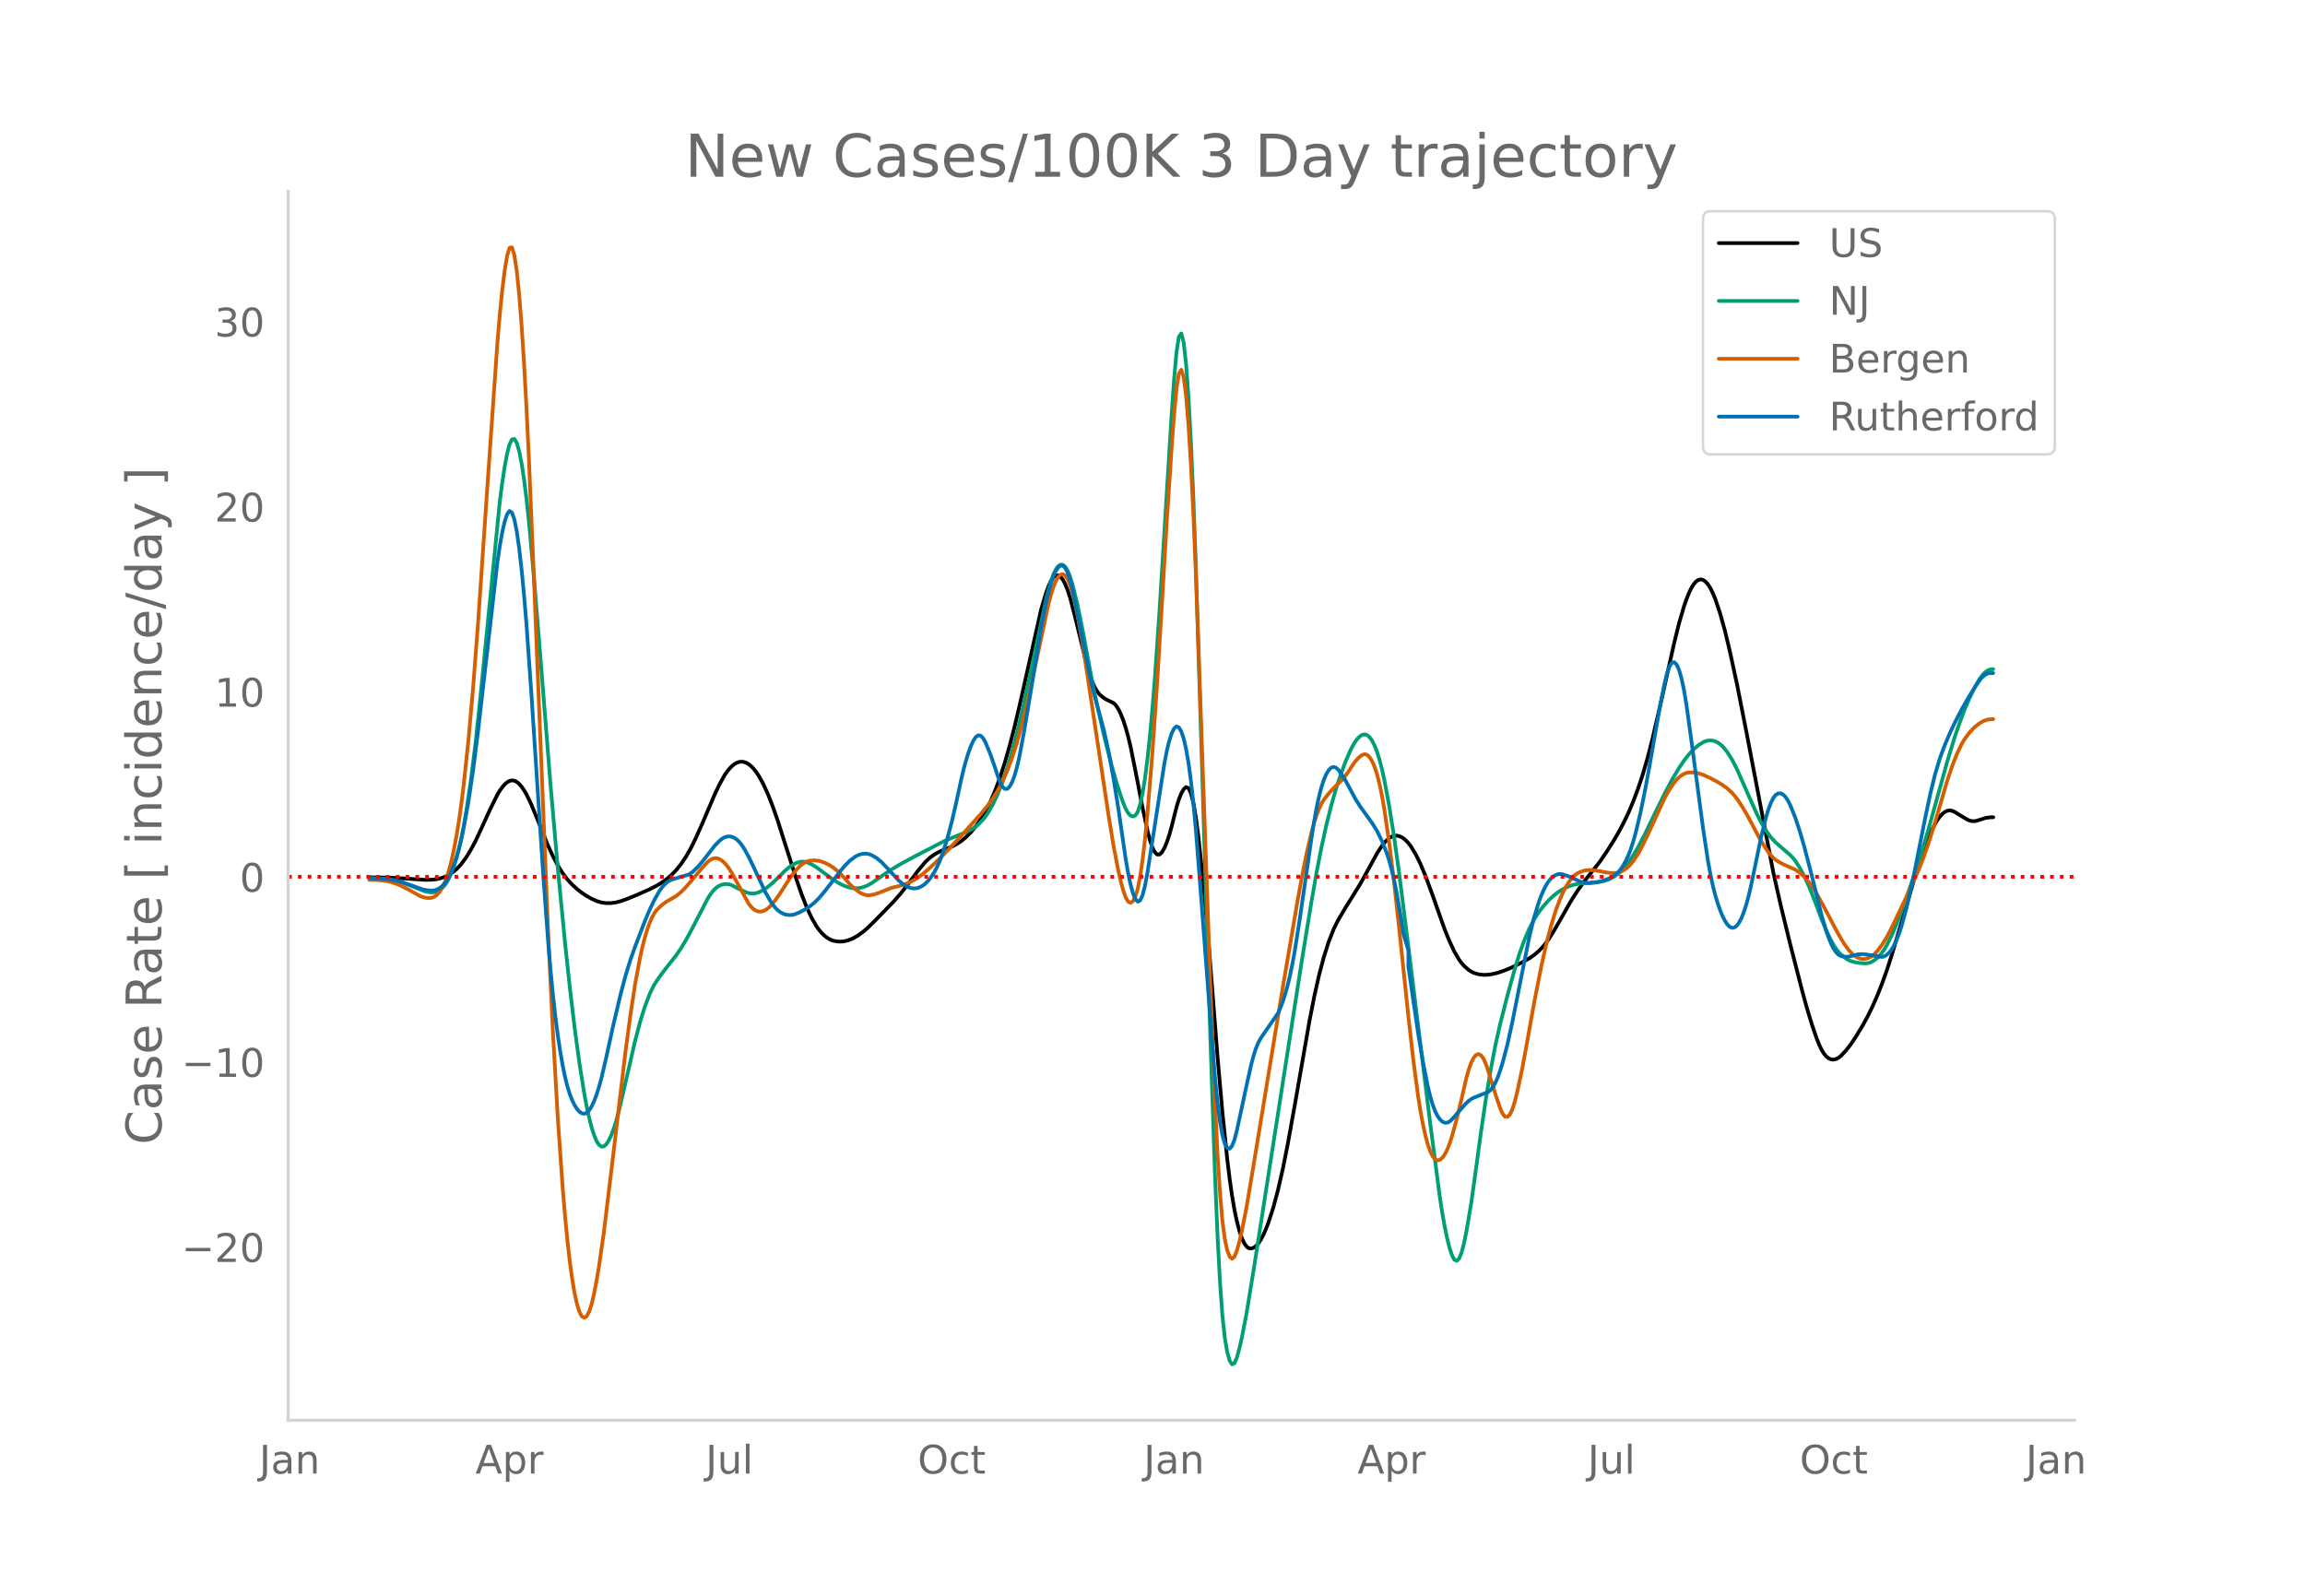 <svg height="864" viewBox="0 0 936 648" width="1248" xmlns="http://www.w3.org/2000/svg" xmlns:xlink="http://www.w3.org/1999/xlink"><defs><style>*{stroke-linecap:butt;stroke-linejoin:round}</style></defs><g id="figure_1"><path d="M0 648h936V0H0z" style="fill:#fff" id="patch_1"/><g id="axes_1"><path d="M117 576.72h725.4V77.76H117z" style="fill:none" id="patch_2"/><path clip-path="url(#p5c2a81da9c)" d="m149.973 356.249 7.85.107 5.888.326 8.832.602 2.944-.067 1.963-.235 1.963-.478 1.962-.755 1.963-1.153 1.963-1.585 1.962-2.082 1.963-2.644 1.963-3.195 1.962-3.703 1.963-4.186 3.925-8.592 2.944-5.933.982-1.63.98-1.378.982-1.126.982-.867.98-.565.982-.223.982.129.98.48.982.823.982 1.13.98 1.4.982 1.662 1.963 4.091 2.944 7.134 3.925 9.76 1.963 4.242 1.963 3.685 1.962 3.137 1.963 2.6 1.963 2.107 1.962 1.792 1.963 1.522 1.963 1.292 1.962 1.1 1.963.89 1.963.591 1.962.273 1.963-.012 1.963-.262 1.962-.508 2.944-1.04 3.925-1.627 4.907-2.193 2.944-1.497 1.963-1.177 1.962-1.418 1.963-1.667 1.963-2.014 1.962-2.46 1.963-2.922 1.963-3.438 1.962-3.959 2.944-6.601 4.907-11.507 1.963-4.11 1.962-3.51.982-1.44.981-1.226.981-1.012.982-.797.981-.575.981-.345.982-.115.981.116.981.346.982.57.981.79.981 1.01.982 1.227.981 1.444 1.963 3.506 1.962 4.3 1.963 5.044 1.963 5.601 2.944 9.252 4.906 15.344 1.963 5.627 1.963 4.95 1.962 4.235 1.963 3.413.981 1.387.982 1.18.981.993.981.83.982.67.981.51.981.357 1.963.351 1.963-.048 1.962-.432 1.963-.767 1.963-1.09 1.962-1.397 1.963-1.642 2.944-2.855 7.85-8.065 2.945-3.368 2.944-3.77 3.925-5.276 2.944-3.532 1.963-1.865 1.962-1.384 1.963-1.049 1.963-.856 2.944-1.164 1.962-1.021 1.963-1.278 1.963-1.625 1.962-1.995 1.963-2.38 1.963-2.82 1.962-3.279 1.963-3.863 1.962-4.571 1.963-5.3 1.963-6.077 1.962-6.867 1.963-7.609 1.963-8.304 8.832-39.325 1.962-6.609.982-2.702.981-2.163.981-1.496.982-.8.981-.107.981.58.982 1.231.981 1.846.981 2.455.982 3.061 1.962 7.561 4.907 19.991.981 3.328.982 2.805.981 2.282.981 1.758.982 1.266.981.933.981.758.982.616 2.944 1.421.981 1.01.981 1.51.982 2.01.981 2.513.981 3.027.982 3.554.981 4.083 1.963 9.693 2.944 15.246 1.962 9.129.982 3.842.981 2.932.981 1.958.982.982.981.008.981-.934.982-1.712.981-2.327.981-2.909.982-3.49 1.962-7.83.982-3.215.981-2.451.981-1.685.982-.836.981.435.981 2.129.982 3.906.981 5.684.981 7.382 1.963 18.296 1.963 21.725 1.962 24.943 1.963 25.14 1.963 22.317 1.962 19.105.982 8 .981 6.877.981 5.757.982 4.666.98 3.725.982 2.932.982 2.17.98 1.408.982.676.982.095.98-.336.982-.735.982-1.136.98-1.529.982-1.888.982-2.215.98-2.534 1.964-6.027 1.962-7.305 1.963-8.577 1.963-9.835 2.944-16.302 5.888-33.765 1.962-10.043 1.963-8.776 1.963-7.392 1.962-6.146 1.963-5.038 1.963-3.954 2.944-4.92 5.888-9.494 3.925-7.101 2.944-5.415 1.962-3.007.982-1.238.981-1.054.981-.841.982-.599.981-.35.981-.103.982.146.981.392.981.626.982.85.981 1.07.981 1.29 1.963 3.219 1.963 3.979 1.962 4.706 2.944 7.975 4.907 13.893 1.963 4.786 1.962 4.18 1.963 3.341.981 1.334.982 1.116 1.962 1.71.982.635.981.49 1.963.588 1.962.235 1.963-.071 1.963-.311 1.962-.486 2.944-1.01 2.944-1.244 3.926-1.946 2.944-1.638 1.962-1.375 1.963-1.679 1.963-2.093 1.962-2.618 1.963-3.094 2.944-5.093 3.925-6.959 2.944-4.615 2.944-4.057 5.888-7.408 2.944-4.284 2.944-4.648 1.963-3.378 1.963-3.695 1.962-4.066 1.963-4.626 1.963-5.236 1.962-5.898 1.963-6.77 1.963-7.685 2.944-12.667 5.888-26.332 1.962-7.918 1.963-6.699.981-2.832.982-2.477.98-2.07.982-1.61.982-1.141.98-.672.982-.203.982.263.98.71.982 1.14.982 1.567.98 1.992.982 2.408 1.963 5.857 1.963 7.08 1.962 8.192 2.944 13.617 3.925 19.913 10.795 56.378 2.944 13.053 3.925 16.095 4.907 19.09 1.963 7.14 1.962 6.433 1.963 5.692.981 2.438.982 2.024.981 1.59.981 1.156.982.734.981.37.981.066.982-.226.981-.518.981-.794 1.963-2.099 1.963-2.521 1.962-2.902 2.944-4.862 1.963-3.589 1.963-4.006 1.962-4.457 1.963-4.93 1.963-5.49 1.962-6.063 3.926-13.125 4.906-16.72 2.944-9.258 1.963-5.52 1.963-4.887 1.962-3.926.982-1.573.981-1.311.981-1.047.982-.761.981-.455.981-.144.982.167.981.45 4.907 2.976.981.457.981.27.982.067.981-.137 3.925-1.241 1.963-.217.981-.012h0" style="fill:none;stroke:#000;stroke-linecap:round;stroke-width:1.5" id="line2d_1"/><path clip-path="url(#p5c2a81da9c)" d="m149.973 356.643 3.925.076 2.944.23 2.944.487 2.944.765 2.944 1.044 6.87 2.69 1.962.363.981.067.982-.08.981-.296.981-.524.982-.753.981-1 .981-1.337.982-1.764.981-2.21.981-2.654.982-3.116.981-3.661.981-4.29.982-4.933.981-5.578 1.963-13.117 1.962-15.838 1.963-18.535 7.85-79.137.982-7.545.981-6.43.982-5.255.98-3.793.982-2.043.982-.235.98 1.573.982 3.346.982 4.944.98 6.368.982 7.754.982 9.143 1.962 21.745 2.944 36.166 3.926 49.623 2.944 33.735 2.944 30.33 1.962 18.253 1.963 16.456 1.963 14.441 1.962 12.293.982 5.171.98 4.48.982 3.788.982 3.088.98 2.343.982 1.553.982.755.98-.043.982-.817.982-1.47.98-2.003.982-2.51.982-3.018.98-3.526 1.963-8.239 4.907-21.302 1.963-7.467 1.962-6.325 1.963-5.161.981-2.136.982-1.839 1.962-2.959 2.944-3.899 3.926-4.951 1.962-2.884 1.963-3.242 1.963-3.584 6.87-13.258.98-1.566.982-1.33.981-1.075.981-.824.982-.579.981-.366.981-.19.982-.02.981.15.981.32 2.944 1.534 2.944 1.337.982.308.981.162.981.008.982-.147.981-.297 1.963-.944 1.962-1.327 1.963-1.668 2.944-2.849 1.963-1.993 1.962-1.648 1.963-1.205.981-.431.982-.292.981-.13.981.039.982.205 1.962.846 1.963 1.18 1.963 1.44 3.925 2.96 2.944 1.904 1.963 1.01 1.962.767 1.963.417 1.963.04 1.962-.338 1.963-.728 1.963-1.112 4.906-3.399 2.944-1.999 3.926-2.341 4.906-2.646 12.758-6.644 3.925-1.627 4.907-1.962 1.962-1.017 1.963-1.247.981-.807 1.963-2.052 1.963-2.664 1.962-3.397 1.963-4.16 1.962-4.965 1.963-5.811 1.963-6.647 1.962-7.43 1.963-8.193 2.944-13.397 6.87-32.503.98-3.908.982-3.445.981-2.787.982-2.092.981-1.396.981-.692.982.051.981.833.981 1.622.982 2.413.981 3.17 1.963 7.954 1.962 9.574 3.926 21.133 1.962 9.574 2.944 12.982 2.944 11.61 1.963 6.925 1.963 6.187.981 2.774.981 2.344.982 1.71.981 1.033.981.358.982-.392.981-1.515.981-3.008.982-4.577.981-6.146.981-7.702.982-9.2.981-10.64.981-12.068 1.963-28.418 4.907-79.523.981-14.018.981-11.167.982-6.434.981-1.325.981 3.783.982 8.833.981 13.594.981 18.063.982 22.473.981 26.884 1.963 63.72 3.925 127.857 1.963 58.01.981 23.256.981 18.474.982 13.694.981 9.144.981 5.76.982 3.537.981 1.548.981-.441.982-2.31.98-3.575.982-4.234 1.963-10.089 2.944-18.088 7.85-50.374 11.777-75.565 3.925-24.032 1.963-11.203 1.962-10.048 1.963-8.904 1.963-7.886 1.962-6.9 1.963-5.964 1.963-5.23 1.962-4.533.982-1.922.98-1.601.982-1.267.982-.933.98-.582.982-.153.982.354.98.879.982 1.402.981 1.935.982 2.511.981 3.132.981 3.76.982 4.39 1.962 10.525 1.963 12.33 1.963 13.994 2.944 23.353 9.813 79.3 3.925 30.064.982 6.382.981 5.55.981 4.716.982 3.882.981 2.999.981 1.86.982.469.981-.975.981-2.417.982-3.791.981-4.82 1.963-11.618 1.962-13.995 1.963-14.549 1.963-13.28 1.962-11.885 1.963-10.314 1.963-8.723 2.944-11.473 2.944-10.665 1.962-6.379 1.963-5.451 1.963-4.546 1.962-3.775 1.963-3.048 1.963-2.513 1.962-2.17 1.963-1.842 1.963-1.536 1.962-1.236 1.963-.952 1.963-.68 1.962-.415 2.944-.335 5.888-.511 1.963-.37 1.963-.667 1.962-1.007 1.963-1.426 1.963-1.927 1.962-2.42 1.963-2.873 1.963-3.314 2.944-5.654 3.925-8.144 3.925-7.988 2.944-5.534 2.944-4.974 1.963-2.897 1.963-2.52 1.962-2.114 1.963-1.674 1.963-1.227.98-.413.982-.241.982-.066.98.11.982.29.982.479.98.68.982.885.982 1.088.98 1.29 1.964 3.134 1.962 3.832 3.925 8.905 3.926 8.808 1.962 3.864 1.963 3.295 1.963 2.713 1.962 2.119 5.888 5.083.982 1.029.981 1.208 1.963 2.992 1.962 3.73 1.963 4.35 1.963 4.938 2.944 7.885 1.962 4.679 1.963 4.055.981 1.716.982 1.49.981 1.263.981 1.044 1.963 1.584.981.586.982.451 1.962.557 1.963.31 1.963.11.981-.087.981-.259.982-.44.981-.622.981-.804.982-.99.981-1.194.981-1.42.982-1.647 1.962-3.97 1.963-4.628 2.944-7.705 3.925-11.213 2.944-8.983 2.944-9.852 4.907-17.635 2.944-10.663 2.944-9.623 1.963-5.756 1.962-5.205 1.963-4.652 1.963-4.095 1.962-3.522.982-1.468.98-1.184.982-.888.982-.593.98-.297.982-.074h0" style="fill:none;stroke:#009e73;stroke-linecap:round;stroke-width:1.5" id="line2d_2"/><path clip-path="url(#p5c2a81da9c)" d="m149.973 357.26 3.925.121 2.944.359 1.963.452 1.962.63 1.963.802 2.944 1.503 4.907 2.73.981.387.981.261.982.134.981.006.981-.141.982-.394.981-.75.981-1.127.982-1.505.981-1.907.981-2.44.982-3.1.981-3.788.981-4.474.982-5.18.981-5.991.981-6.903.982-7.834 1.962-18.462 1.963-22.092 1.963-25.632 3.925-57.538 3.925-56.265.982-11.565.98-9.727.982-7.888.982-5.93.98-3.368.982-.204.982 3.08.98 6.366.982 9.592.982 12.526.98 15.168.982 17.751.982 20.335 1.962 46.842 5.888 146.495 1.963 40.938 1.963 34.513 1.962 28.136.982 11.694.98 10.113.982 8.55.982 7.094.98 5.739.982 4.404.982 3.071.98 1.75.982.5.982-.682.98-1.85.982-3.018.982-4.146.98-5.073.982-5.8 1.963-13.657 2.944-24.236 5.888-49.534 1.962-14.582 1.963-12.89 1.963-10.62.981-4.406.981-3.81.982-3.262.981-2.757.981-2.262.982-1.767.981-1.304 1.963-1.888 1.962-1.468 1.963-1.098 1.963-1.14 1.962-1.595 1.963-2.015 2.944-3.412 3.925-4.702 1.963-2.062.981-.818.982-.537.981-.235.981.07.982.365.981.636.981.878.982 1.115.981 1.352.981 1.588 6.87 12.515.981 1.259.981.94.982.62.981.31.981.03.982-.213.981-.451.981-.689.982-.916 1.962-2.321 1.963-2.816 3.925-6.112 1.963-2.597 1.963-2.183.981-.847.981-.664.982-.48.981-.302 1.963-.211 1.962.202 1.963.594 1.963.92 1.962 1.23 1.963 1.59 1.963 1.996 2.944 3.328 1.962 1.814 1.963 1.415.981.523.982.36.98.193.982.026 1.963-.373 1.963-.647 4.906-1.977 2.944-.708 1.963-.555 1.963-.739 1.962-.94 1.963-1.202 1.963-1.478 2.944-2.536 3.925-3.72 3.925-4.037 6.87-7.483 5.888-6.561 2.944-3.574 1.962-2.769 1.963-3.173 1.962-3.727 1.963-4.43 1.963-5.189 1.962-6.14 1.963-7.137 1.963-8.014 1.962-8.774 6.87-32.216.981-3.773.981-3.122.982-2.427.981-1.732.981-1.022.982-.233.981.63.981 1.512.982 2.392.981 3.247.981 3.973.982 4.572 1.962 10.862 2.944 19.353 7.851 52.016 1.963 12.006 1.962 10.11.982 4.227.981 3.626.981 2.771.982 1.665.981.509.981-.648.982-1.853.981-3.303.981-4.998.982-6.741.981-8.485.981-10.172 1.963-24.265 1.963-28.566 1.962-32.651 1.963-33.094 1.963-29.893.981-13.367.981-10.607.982-6.25.981-1.571.981 3.107.982 7.716.981 11.976.981 15.89.982 19.731.981 23.575 1.963 55.76 3.925 110.923 1.963 49.811.981 19.844.981 15.657.982 11.472.981 7.49.981 4.54.982 2.615.981.897.981-.821.982-2.439.98-3.557.982-4.174 1.963-9.9 2.944-17.647 11.776-71.65 5.888-34.512 1.963-10.841 1.962-9.676 1.963-8.315.981-3.562.982-3.076.98-2.574.982-2.073.982-1.607 1.962-2.51 1.963-2.146 3.925-3.835 1.963-2.64 1.963-3.05.98-1.335.982-1.124.982-.914.98-.67.982-.25.982.34.98.968.982 1.593.981 2.24.982 2.986.981 3.833.981 4.698.982 5.565 1.962 13.483 1.963 15.721 1.963 17.715 3.925 37.647 1.963 17.2 1.962 14.863.982 6.164.981 5.303.981 4.448.982 3.62.981 2.824.981 2.03.982 1.24.981.465.981-.21.982-.79.981-1.347.981-1.907.982-2.465.981-3 1.963-7.112 1.962-8.192 1.963-8.56.981-3.467.982-2.697.981-1.926.981-1.15.982-.35.981.475.981 1.304.982 2.133.981 2.885 2.944 9.534 1.963 5.749.981 2.175.981 1.17.982.083.981-1.002.981-2.09.982-3.118.981-3.865 1.963-9.063 1.962-10.64 2.944-16.48 2.944-14.998 1.963-8.729 1.963-7.56 1.962-6.38 1.963-5.19.981-2.152.982-1.884.981-1.637.981-1.396.982-1.155.981-.914.981-.683.982-.504 1.962-.637 1.963-.175 1.963.139 1.962.306 2.944.58 1.963.21 1.963-.034.98-.205.982-.355.982-.504.98-.656.982-.826.982-1.01.98-1.2 1.964-2.966 1.962-3.65 1.963-4.059 6.87-14.929 1.962-3.53 1.963-2.843.98-1.16.982-.972.982-.778.98-.58.982-.382.982-.195 1.962-.014 1.963.329 1.963.658 2.944 1.34 2.944 1.56 1.962 1.23 1.963 1.416 1.963 1.808 1.962 2.406 1.963 2.96 1.962 3.304 2.944 5.485 1.963 3.692 1.963 3.348 1.962 2.925.982 1.214.981 1.027.981.839 1.963 1.213 1.963.949 3.925 1.721 1.963 1.34 1.962 1.789 1.963 2.315 1.963 2.861 1.962 3.349 2.944 5.465 3.926 7.504 2.944 5.097 1.962 2.731.982 1.113.981.943.981.757.982.56.981.358.981.157.982-.043.981-.241.981-.437.982-.63.981-.827.981-1.02 1.963-2.592 1.963-3.195 1.962-3.754 5.888-12.351 4.907-10.796 1.963-4.946 1.962-5.557 2.944-9.271 2.944-10.197 1.963-6.678 1.963-5.854 1.962-4.984 1.963-4.042.981-1.661 1.963-2.682 1.963-2.117 1.962-1.632 1.963-1.136.981-.378.982-.251 1.962-.156h0" style="fill:none;stroke:#d55e00;stroke-linecap:round;stroke-width:1.5" id="line2d_3"/><path clip-path="url(#p5c2a81da9c)" d="m149.973 356.64 4.906.12 2.944.285 2.944.53 2.944.783 3.926 1.368 3.925 1.407 1.963.395 1.962.122.982-.118.981-.32.981-.534.982-.75.981-.979.981-1.292.982-1.685.981-2.095.981-2.504.982-2.928.981-3.422.981-3.987.982-4.565 1.962-10.867 1.963-13.194 1.963-15.532 7.85-68.56.982-6.696.98-5.49.982-4.286.982-3.006.98-1.361.982.651.982 2.738.98 4.824.982 6.861.982 8.65.98 10.19.982 11.681 1.963 27.7 4.907 75.02 1.962 26.685.982 11.437.98 10.136.982 8.834.982 7.57.98 6.499.982 5.616.982 4.773.98 3.929.982 3.119.982 2.472.98 1.99.982 1.541.982 1.091.98.633.982.13.982-.42.98-.977.982-1.535.982-2.086.98-2.596.982-3.068.982-3.532 1.962-8.407 2.944-13.482 2.944-12.43 1.963-7.41 1.962-6.402 1.963-5.523 3.925-10.26 1.963-4.67 1.963-4.094 1.962-3.452.982-1.402.981-1.165.981-.929.982-.693.981-.473 1.963-.632 4.906-1.407.982-.585.981-.746 1.963-1.92 1.962-2.297 4.907-6.322 1.963-1.994.981-.776.981-.55.982-.312.981-.075.981.162.982.402.981.654.981.917.982 1.183.981 1.449 1.963 3.573 1.962 4.03 4.907 10.497 1.963 3.412.981 1.45.981 1.228.982 1.001.981.773.981.552.982.367.981.216.981.073.982-.07.981-.214 1.963-.792 1.962-1.037 1.963-1.221 1.963-1.52 1.962-1.934 1.963-2.302 2.944-3.762 3.925-5.099 1.963-2.298 1.963-1.953 1.962-1.449.982-.533.981-.402.981-.258.982-.1.98.063.982.224.982.381 1.962 1.164 1.963 1.637 2.944 3.105 3.925 4.28 1.963 1.654.981.62.982.48.98.337.982.177.982-.003.98-.186.982-.368.982-.554.98-.749.982-.953.982-1.16.98-1.367.982-1.585.982-1.857.98-2.184.982-2.523 1.963-6.057 1.963-7.316 1.962-8.484 1.963-9.13.981-4.093.982-3.604.98-3.117.982-2.63.982-2.113.98-1.46.982-.665.982.156.98.977.982 1.746 1.963 4.774 1.962 5.642.982 3.032.981 2.672.981 1.84.982.914.981-.012.981-.928.982-1.795.981-2.61.981-3.418.982-4.225 1.962-10.451 2.944-17.654 3.926-24.532 1.962-9.885.982-4.144.981-3.545.981-2.883.982-2.21.981-1.537.981-.837.982-.002.981.966.981 1.96.982 2.955.981 3.881 1.963 9.164 2.944 15.074 1.962 9.849 1.963 8.502 1.963 7.177 1.962 7.343 1.963 9.002 1.963 10.693 1.962 12.253 2.944 20.28.982 5.676.981 4.613.981 3.549.982 2.437.981 1.085.981-.506.982-2.146.981-3.785.981-5.293 2.944-18.864 3.926-25.43.981-5.08.981-4.071.982-3.064.981-2.033.981-.89.982.363.981 1.639.981 2.915.982 4.221.981 5.678.981 7.286.982 8.923.981 10.56 1.963 24.933 4.906 64.67.982 11.706.981 9.774.981 7.667.982 5.56.981 3.514.981 1.763.982.31.981-1.083.981-2.477.982-3.754 3.925-18.244 1.963-8.804.98-3.64.982-2.982.982-2.326.98-1.725 6.87-9.933.982-2.097.98-2.571.982-3.046.982-3.534.98-4.091.982-4.716.982-5.356 1.962-12.569 4.907-33.82.981-6.16.982-5.414.98-4.609.982-3.803.982-3.011.98-2.289.982-1.634.982-.993.98-.354.982.288.982.886.98 1.282 1.964 3.092 1.962 3.663 1.963 3.67 1.963 3.11 4.906 6.831 1.963 3.16 1.962 3.962 1.963 4.916.981 3.003.982 3.57.981 4.169.981 4.766 1.963 11.29.981 6.299 1.963 6.483v6.63l3.925 26.848 1.963 11.707 1.963 9.973.981 4.049.981 3.353.982 2.66.981 1.984.981 1.408.982.931.981.474.981.017.982-.44.981-.861 3.925-4.51 1.963-2.182.981-.888.982-.712.981-.536 5.888-2.356.981-.783.982-1.244.981-1.742.981-2.24.982-2.727.981-3.163 1.963-7.468 1.962-8.96 6.87-34.493 1.962-7.976 1.963-6.405.981-2.628.982-2.258.981-1.892.981-1.525.982-1.168.981-.855.981-.586.982-.326.981-.067.981.173 1.963.685 2.944 1.278 1.963.908 1.962.56 1.963.125 1.963-.188 1.962-.381 1.963-.574 1.963-.79 1.962-1.027.982-.71.98-.96.982-1.223.982-1.49.98-1.77.982-2.123.982-2.551.98-2.994.982-3.436 1.963-8.186 1.963-9.625 1.962-10.749 3.926-22.416 1.962-9.861.982-4.014.98-2.832.982-1.562.982-.294.98.968.982 2.193.982 3.383.98 4.565.982 5.748 1.963 14.226 4.907 36.815 1.962 12.951.982 5.36.98 4.593.982 3.858.982 3.259.98 2.8.982 2.367.982 1.935.98 1.49.982.98.982.4.98-.19.982-.782.982-1.372.98-1.963.982-2.552.981-3.142.982-3.73.981-4.32 3.925-18.947 1.963-7.854.981-3.262.982-2.621.981-1.951.981-1.281.982-.626.981-.046.981.458.982.948.981 1.437.981 1.907 1.963 4.836 1.963 5.88 1.962 6.822 2.944 11.346 3.926 15.975 1.962 6.512.982 2.752.981 2.354.981 1.9.982 1.436.981.97.981.533.982.237.981.083.981-.043 1.963-.446 1.963-.497 1.962-.113 1.963.232 5.888.94.981-.275.982-.606.981-.937.981-1.275.982-1.656.981-2.081.981-2.514.982-2.947 1.962-7.104 1.963-8.387 1.963-9.55 3.925-19.75 1.963-9.26 1.962-7.99 1.963-6.522 1.963-5.226 1.962-4.624 1.963-4.2 2.944-5.693 2.944-5.136 2.944-4.674 1.963-2.71.98-.99.982-.69.982-.39.98-.091.982.03h0" style="fill:none;stroke:#0072b2;stroke-linecap:round;stroke-width:1.5" id="line2d_4"/><path clip-path="url(#p5c2a81da9c)" d="M117 356.029h725.4" style="fill:none;stroke:red;stroke-dasharray:1.5,2.475;stroke-dashoffset:0;stroke-width:1.5" id="line2d_5"/><path d="M117 576.72V77.76" style="fill:none;stroke:#d3d3d3;stroke-linecap:square;stroke-linejoin:miter;stroke-width:1.25" id="patch_3"/><path d="M117 576.72h725.4" style="fill:none;stroke:#d3d3d3;stroke-linecap:square;stroke-linejoin:miter;stroke-width:1.25" id="patch_4"/><g id="matplotlib.axis_1"><g id="xtick_1"><g style="fill:#696969" transform="matrix(.16 0 0 -.16 105.256 598.378)" id="text_1"><defs><path d="M9.813 72.906h9.859V5.078q0-13.187-5-19.14-5-5.954-16.094-5.954h-3.75v8.297h3.078q6.531 0 9.219 3.672Q9.813-4.39 9.813 5.078z" id="DejaVuSans-74"/><path d="M34.281 27.484q-10.89 0-15.093-2.484-4.204-2.484-4.204-8.5 0-4.781 3.157-7.594 3.156-2.797 8.562-2.797 7.485 0 12 5.297 4.516 5.297 4.516 14.078v2zm17.922 3.72V0H43.22v8.297Q40.14 3.328 35.547.953q-4.594-2.375-11.234-2.375-8.391 0-13.36 4.719Q6 8.016 6 15.922q0 9.219 6.172 13.906 6.187 4.688 18.437 4.688h12.61v.89q0 6.203-4.078 9.594-4.078 3.39-11.453 3.39-4.688 0-9.141-1.124-4.438-1.125-8.531-3.375v8.312q4.921 1.906 9.562 2.844 4.64.953 9.031.953 11.875 0 17.735-6.156 5.86-6.14 5.86-18.64z" id="DejaVuSans-97"/><path d="M54.89 33.016V0h-8.984v32.719q0 7.765-3.031 11.61-3.031 3.858-9.078 3.858-7.281 0-11.484-4.64-4.204-4.625-4.204-12.64V0H9.08v54.688h9.03v-8.5q3.235 4.937 7.594 7.374Q30.078 56 35.797 56q9.422 0 14.25-5.828 4.844-5.828 4.844-17.156z" id="DejaVuSans-110"/></defs><use xlink:href="#DejaVuSans-74"/><use x="29.492" xlink:href="#DejaVuSans-97"/><use x="90.771" xlink:href="#DejaVuSans-110"/></g></g><g id="xtick_2"><g style="fill:#696969" transform="matrix(.16 0 0 -.16 193.05 598.378)" id="text_2"><defs><path d="M34.188 63.188 20.797 26.906h26.812zm-5.579 9.718h11.188L67.578 0h-10.25l-6.64 18.703h-32.86L11.188 0H.78z" id="DejaVuSans-65"/><path d="M18.11 8.203v-29H9.077v75.484h9.031v-8.296q2.844 4.875 7.157 7.234Q29.594 56 35.594 56q9.968 0 16.187-7.906 6.235-7.907 6.235-20.797T51.78 6.484q-6.218-7.906-16.187-7.906-6 0-10.328 2.375-4.313 2.375-7.157 7.25zm30.578 19.094q0 9.906-4.079 15.547-4.078 5.64-11.203 5.64-7.14 0-11.218-5.64-4.079-5.64-4.079-15.547 0-9.906 4.078-15.547 4.079-5.64 11.22-5.64 7.124 0 11.202 5.64t4.078 15.547z" id="DejaVuSans-112"/><path d="M41.11 46.297q-1.516.875-3.297 1.281Q36.03 48 33.89 48q-7.625 0-11.703-4.953-4.079-4.953-4.079-14.234V0H9.08v54.688h9.03v-8.5q2.844 4.984 7.375 7.39Q30.031 56 36.531 56q.922 0 2.047-.125 1.125-.11 2.484-.36z" id="DejaVuSans-114"/></defs><use xlink:href="#DejaVuSans-65"/><use x="68.408" xlink:href="#DejaVuSans-112"/><use x="131.885" xlink:href="#DejaVuSans-114"/></g></g><g id="xtick_3"><g style="fill:#696969" transform="matrix(.16 0 0 -.16 286.539 598.378)" id="text_3"><defs><path d="M8.5 21.578v33.11h8.984V21.922q0-7.766 3.016-11.656 3.031-3.875 9.094-3.875 7.265 0 11.484 4.64 4.234 4.64 4.234 12.656v31h8.985V0h-8.984v8.406Q42.047 3.422 37.718 1q-4.313-2.422-10.032-2.422-9.421 0-14.312 5.86Q8.5 10.296 8.5 21.578zM31.11 56z" id="DejaVuSans-117"/><path d="M9.422 75.984h8.984V0H9.422z" id="DejaVuSans-108"/></defs><use xlink:href="#DejaVuSans-74"/><use x="29.492" xlink:href="#DejaVuSans-117"/><use x="92.871" xlink:href="#DejaVuSans-108"/></g></g><g id="xtick_4"><g style="fill:#696969" transform="matrix(.16 0 0 -.16 372.641 598.378)" id="text_4"><defs><path d="M39.406 66.219q-10.75 0-17.078-8.016-6.312-8-6.312-21.828 0-13.766 6.312-21.781 6.328-8 17.078-8 10.735 0 17.016 8 6.281 8.015 6.281 21.781 0 13.828-6.281 21.828-6.281 8.016-17.016 8.016zm0 8q15.328 0 24.5-10.281 9.188-10.282 9.188-27.563 0-17.234-9.188-27.516-9.172-10.28-24.5-10.28-15.375 0-24.593 10.25-9.204 10.265-9.204 27.546t9.204 27.563q9.218 10.28 24.593 10.28z" id="DejaVuSans-79"/><path d="M48.781 52.594v-8.407q-3.812 2.11-7.64 3.157-3.828 1.047-7.735 1.047-8.75 0-13.593-5.547-4.829-5.532-4.829-15.547 0-10.016 4.829-15.563 4.843-5.53 13.593-5.53 3.907 0 7.735 1.046 3.828 1.047 7.64 3.156V2.094Q45.016.344 40.984-.531q-4.015-.89-8.562-.89-12.36 0-19.64 7.765-7.266 7.765-7.266 20.953 0 13.375 7.343 21.031Q20.22 56 33.016 56q4.14 0 8.093-.86 3.953-.843 7.672-2.546z" id="DejaVuSans-99"/><path d="M18.313 70.219V54.688h18.5v-6.985h-18.5V18.016q0-6.688 1.828-8.594 1.828-1.906 7.453-1.906h9.218V0h-9.218q-10.407 0-14.36 3.875-3.953 3.89-3.953 14.14v29.688H2.687v6.984h6.594V70.22z" id="DejaVuSans-116"/></defs><use xlink:href="#DejaVuSans-79"/><use x="78.711" xlink:href="#DejaVuSans-99"/><use x="133.691" xlink:href="#DejaVuSans-116"/></g></g><g id="xtick_5"><g style="fill:#696969" transform="matrix(.16 0 0 -.16 464.424 598.378)" id="text_5"><use xlink:href="#DejaVuSans-74"/><use x="29.492" xlink:href="#DejaVuSans-97"/><use x="90.771" xlink:href="#DejaVuSans-110"/></g></g><g id="xtick_6"><g style="fill:#696969" transform="matrix(.16 0 0 -.16 551.236 598.378)" id="text_6"><use xlink:href="#DejaVuSans-65"/><use x="68.408" xlink:href="#DejaVuSans-112"/><use x="131.885" xlink:href="#DejaVuSans-114"/></g></g><g id="xtick_7"><g style="fill:#696969" transform="matrix(.16 0 0 -.16 644.724 598.378)" id="text_7"><use xlink:href="#DejaVuSans-74"/><use x="29.492" xlink:href="#DejaVuSans-117"/><use x="92.871" xlink:href="#DejaVuSans-108"/></g></g><g id="xtick_8"><g style="fill:#696969" transform="matrix(.16 0 0 -.16 730.827 598.378)" id="text_8"><use xlink:href="#DejaVuSans-79"/><use x="78.711" xlink:href="#DejaVuSans-99"/><use x="133.691" xlink:href="#DejaVuSans-116"/></g></g><g id="xtick_9"><g style="fill:#696969" transform="matrix(.16 0 0 -.16 822.61 598.378)" id="text_9"><use xlink:href="#DejaVuSans-74"/><use x="29.492" xlink:href="#DejaVuSans-97"/><use x="90.771" xlink:href="#DejaVuSans-110"/></g></g></g><g id="matplotlib.axis_2"><g id="ytick_1"><g style="fill:#696969" transform="matrix(.16 0 0 -.16 73.733 512.427)" id="text_10"><defs><path d="M10.594 35.5h62.593v-8.297H10.594z" id="DejaVuSans-8722"/><path d="M19.188 8.297h34.421V0H7.33v8.297q5.609 5.812 15.296 15.594 9.703 9.797 12.188 12.64 4.734 5.313 6.609 9 1.89 3.688 1.89 7.25 0 5.813-4.078 9.469-4.078 3.672-10.625 3.672-4.64 0-9.797-1.61-5.14-1.609-11-4.89v9.969Q13.767 71.78 18.938 73q5.188 1.219 9.485 1.219 11.328 0 18.062-5.672 6.735-5.656 6.735-15.125 0-4.5-1.688-8.531-1.672-4.016-6.125-9.485-1.218-1.422-7.765-8.187-6.532-6.766-18.453-18.922z" id="DejaVuSans-50"/><path d="M31.781 66.406q-7.61 0-11.453-7.5Q16.5 51.422 16.5 36.375q0-14.984 3.828-22.484 3.844-7.5 11.453-7.5 7.672 0 11.5 7.5 3.844 7.5 3.844 22.484 0 15.047-3.844 22.531-3.828 7.5-11.5 7.5zm0 7.813q12.266 0 18.735-9.703 6.468-9.688 6.468-28.141 0-18.406-6.468-28.11-6.47-9.687-18.735-9.687-12.25 0-18.718 9.688-6.47 9.703-6.47 28.109 0 18.453 6.47 28.14Q19.53 74.22 31.78 74.22z" id="DejaVuSans-48"/></defs><use xlink:href="#DejaVuSans-8722"/><use x="83.789" xlink:href="#DejaVuSans-50"/><use x="147.412" xlink:href="#DejaVuSans-48"/></g></g><g id="ytick_2"><g style="fill:#696969" transform="matrix(.16 0 0 -.16 73.733 437.267)" id="text_11"><defs><path d="M12.406 8.297h16.11v55.625l-17.532-3.516v8.985l17.438 3.515h9.86V8.296H54.39V0H12.406z" id="DejaVuSans-49"/></defs><use xlink:href="#DejaVuSans-8722"/><use x="83.789" xlink:href="#DejaVuSans-49"/><use x="147.412" xlink:href="#DejaVuSans-48"/></g></g><g id="ytick_3"><use xlink:href="#DejaVuSans-48" style="fill:#696969" transform="matrix(.16 0 0 -.16 97.32 362.108)" id="text_12"/></g><g id="ytick_4"><g style="fill:#696969" transform="matrix(.16 0 0 -.16 87.14 286.948)" id="text_13"><use xlink:href="#DejaVuSans-49"/><use x="63.623" xlink:href="#DejaVuSans-48"/></g></g><g id="ytick_5"><g style="fill:#696969" transform="matrix(.16 0 0 -.16 87.14 211.789)" id="text_14"><use xlink:href="#DejaVuSans-50"/><use x="63.623" xlink:href="#DejaVuSans-48"/></g></g><g id="ytick_6"><g style="fill:#696969" transform="matrix(.16 0 0 -.16 87.14 136.63)" id="text_15"><defs><path d="M40.578 39.313Q47.656 37.797 51.625 33q3.984-4.781 3.984-11.813 0-10.78-7.422-16.703-7.421-5.906-21.093-5.906-4.578 0-9.438.906-4.86.907-10.031 2.72v9.515q4.094-2.39 8.969-3.61 4.89-1.218 10.218-1.218 9.266 0 14.125 3.656 4.86 3.656 4.86 10.64 0 6.454-4.516 10.079-4.515 3.64-12.562 3.64h-8.5v8.11h8.89q7.266 0 11.125 2.906 3.86 2.906 3.86 8.375 0 5.61-3.985 8.61-3.968 3.015-11.39 3.015-4.063 0-8.703-.89-4.641-.876-10.203-2.72v8.782q5.624 1.562 10.53 2.344 4.907.78 9.25.78 11.235 0 17.766-5.109 6.547-5.093 6.547-13.78 0-6.063-3.468-10.235-3.47-4.172-9.86-5.782z" id="DejaVuSans-51"/></defs><use xlink:href="#DejaVuSans-51"/><use x="63.623" xlink:href="#DejaVuSans-48"/></g></g><g style="fill:#696969" transform="matrix(0 -.2 -.2 0 65.573 464.8)" id="text_16"><defs><path d="M64.406 67.281v-10.39q-4.984 4.64-10.625 6.922-5.64 2.296-11.984 2.296-12.5 0-19.14-7.64-6.641-7.64-6.641-22.094 0-14.406 6.64-22.047 6.64-7.64 19.14-7.64 6.345 0 11.985 2.296 5.64 2.297 10.625 6.938V5.609Q59.234 2.094 53.437.33q-5.78-1.75-12.218-1.75-16.563 0-26.094 10.124-9.516 10.14-9.516 27.672 0 17.578 9.516 27.703 9.531 10.14 26.094 10.14 6.531 0 12.312-1.734 5.797-1.734 10.875-5.203z" id="DejaVuSans-67"/><path d="M44.281 53.078v-8.5q-3.797 1.953-7.906 2.922-4.094.984-8.5.984-6.688 0-10.031-2.047-3.344-2.046-3.344-6.156 0-3.125 2.39-4.906 2.391-1.781 9.626-3.39l3.078-.688q9.562-2.047 13.593-5.781 4.032-3.735 4.032-10.422 0-7.625-6.032-12.078-6.03-4.438-16.578-4.438-4.39 0-9.156.86Q10.688.296 5.422 2v9.281q4.984-2.594 9.812-3.89 4.829-1.282 9.579-1.282 6.343 0 9.75 2.172 3.421 2.172 3.421 6.125 0 3.656-2.468 5.61-2.453 1.953-10.813 3.765l-3.125.735q-8.344 1.75-12.062 5.39-3.704 3.64-3.704 9.985 0 7.718 5.47 11.906Q16.75 56 26.811 56q4.97 0 9.36-.734 4.406-.72 8.11-2.188z" id="DejaVuSans-115"/><path d="M56.203 29.594v-4.39H14.891q.593-9.282 5.593-14.142 5-4.859 13.938-4.859 5.172 0 10.031 1.266 4.86 1.265 9.656 3.812v-8.5Q49.266.734 44.187-.344 39.11-1.422 33.892-1.422q-13.094 0-20.735 7.61-7.64 7.625-7.64 20.625 0 13.421 7.25 21.296Q20.016 56 32.328 56q11.031 0 17.453-7.11 6.422-7.093 6.422-19.296zm-8.984 2.64q-.094 7.36-4.125 11.75-4.032 4.407-10.672 4.407-7.516 0-12.031-4.25-4.516-4.25-5.203-11.97z" id="DejaVuSans-101"/><path d="M44.39 34.188q3.172-1.079 6.172-4.594 3-3.516 6.032-9.672L66.609 0H56l-9.313 18.703q-3.624 7.328-7.015 9.719-3.39 2.39-9.25 2.39h-10.75V0h-9.86v72.906h22.266q12.5 0 18.656-5.234 6.157-5.219 6.157-15.766 0-6.89-3.203-11.437-3.204-4.532-9.297-6.282zM19.673 64.797V38.922h12.406q7.125 0 10.766 3.297 3.64 3.297 3.64 9.687 0 6.39-3.64 9.64-3.64 3.25-10.766 3.25z" id="DejaVuSans-82"/><path d="M8.594 75.984h20.703V69H17.578V-6.203h11.719v-6.984H8.594z" id="DejaVuSans-91"/><path d="M9.422 54.688h8.984V0H9.422zm0 21.296h8.984v-11.39H9.422z" id="DejaVuSans-105"/><path d="M45.406 46.39v29.594h8.985V0h-8.985v8.203Q42.578 3.328 38.25.953q-4.313-2.375-10.375-2.375-9.906 0-16.14 7.906-6.22 7.922-6.22 20.813 0 12.89 6.22 20.797Q17.968 56 27.874 56q6.063 0 10.375-2.375 4.328-2.36 7.156-7.234zm-30.61-19.093q0-9.906 4.079-15.547 4.078-5.64 11.203-5.64 7.125 0 11.219 5.64 4.11 5.64 4.11 15.547 0 9.906-4.11 15.547-4.094 5.64-11.219 5.64-7.125 0-11.203-5.64-4.078-5.64-4.078-15.547z" id="DejaVuSans-100"/><path d="M25.39 72.906h8.297L8.297-9.28H0z" id="DejaVuSans-47"/><path d="M32.172-5.078q-3.797-9.766-7.422-12.735-3.61-2.984-9.656-2.984H7.906v7.516h5.282q3.703 0 5.75 1.765Q21-9.766 23.483-3.219l1.61 4.094-22.11 53.813H12.5l17.094-42.766 17.093 42.766h9.516z" id="DejaVuSans-121"/><path d="M30.422 75.984v-89.171H9.719v6.984H21.39V69H9.719v6.984z" id="DejaVuSans-93"/></defs><use xlink:href="#DejaVuSans-67"/><use x="69.824" xlink:href="#DejaVuSans-97"/><use x="131.104" xlink:href="#DejaVuSans-115"/><use x="183.203" xlink:href="#DejaVuSans-101"/><use x="244.727" xlink:href="#DejaVuSans-32"/><use x="276.514" xlink:href="#DejaVuSans-82"/><use x="343.746" xlink:href="#DejaVuSans-97"/><use x="405.025" xlink:href="#DejaVuSans-116"/><use x="444.234" xlink:href="#DejaVuSans-101"/><use x="505.758" xlink:href="#DejaVuSans-32"/><use x="537.545" xlink:href="#DejaVuSans-91"/><use x="576.559" xlink:href="#DejaVuSans-32"/><use x="608.346" xlink:href="#DejaVuSans-105"/><use x="636.129" xlink:href="#DejaVuSans-110"/><use x="699.508" xlink:href="#DejaVuSans-99"/><use x="754.488" xlink:href="#DejaVuSans-105"/><use x="782.271" xlink:href="#DejaVuSans-100"/><use x="845.748" xlink:href="#DejaVuSans-101"/><use x="907.271" xlink:href="#DejaVuSans-110"/><use x="970.65" xlink:href="#DejaVuSans-99"/><use x="1025.631" xlink:href="#DejaVuSans-101"/><use x="1087.154" xlink:href="#DejaVuSans-47"/><use x="1120.846" xlink:href="#DejaVuSans-100"/><use x="1184.322" xlink:href="#DejaVuSans-97"/><use x="1245.602" xlink:href="#DejaVuSans-121"/><use x="1304.781" xlink:href="#DejaVuSans-32"/><use x="1336.568" xlink:href="#DejaVuSans-93"/></g></g><g style="fill:#696969" transform="matrix(.24 0 0 -.24 278.113 71.76)" id="text_17"><defs><path d="M9.813 72.906h13.28l32.329-60.984v60.984h9.562V0h-13.28L19.39 60.984V0H9.813z" id="DejaVuSans-78"/><path d="M4.203 54.688h8.985l11.234-42.672 11.172 42.672h10.593l11.235-42.672 11.187 42.672h8.985L63.28 0H52.688L40.922 44.828 29.109 0H18.5z" id="DejaVuSans-119"/><path d="M9.813 72.906h9.859V42.094L52.39 72.906h12.703L28.906 38.922 67.672 0H54.688L19.672 35.11V0h-9.86z" id="DejaVuSans-75"/><path d="M19.672 64.797V8.109h11.922q15.093 0 22.093 6.829 7 6.843 7 21.593 0 14.64-7 21.453-7 6.813-22.093 6.813zm-9.86 8.11h20.266q21.188 0 31.094-8.813 9.922-8.813 9.922-27.563 0-18.86-9.969-27.703Q51.172 0 30.078 0H9.813z" id="DejaVuSans-68"/><path d="M9.422 54.688h8.984V-.984q0-10.438-3.984-15.125-3.969-4.688-12.813-4.688h-3.421v7.61H.594q5.125 0 6.968 2.374 1.86 2.36 1.86 9.829zm0 21.296h8.984v-11.39H9.422z" id="DejaVuSans-106"/><path d="M30.61 48.39q-7.22 0-11.422-5.64-4.204-5.64-4.204-15.453 0-9.813 4.172-15.453 4.188-5.64 11.453-5.64 7.188 0 11.375 5.655 4.203 5.672 4.203 15.438 0 9.719-4.203 15.406-4.187 5.688-11.375 5.688zm0 7.61q11.718 0 18.406-7.625 6.703-7.61 6.703-21.078 0-13.422-6.703-21.078-6.688-7.64-18.407-7.64-11.765 0-18.437 7.64-6.656 7.656-6.656 21.078 0 13.469 6.656 21.078Q18.844 56 30.609 56z" id="DejaVuSans-111"/></defs><use xlink:href="#DejaVuSans-78"/><use x="74.805" xlink:href="#DejaVuSans-101"/><use x="136.328" xlink:href="#DejaVuSans-119"/><use x="218.115" xlink:href="#DejaVuSans-32"/><use x="249.902" xlink:href="#DejaVuSans-67"/><use x="319.727" xlink:href="#DejaVuSans-97"/><use x="381.006" xlink:href="#DejaVuSans-115"/><use x="433.105" xlink:href="#DejaVuSans-101"/><use x="494.629" xlink:href="#DejaVuSans-115"/><use x="546.729" xlink:href="#DejaVuSans-47"/><use x="580.42" xlink:href="#DejaVuSans-49"/><use x="644.043" xlink:href="#DejaVuSans-48"/><use x="707.666" xlink:href="#DejaVuSans-48"/><use x="771.289" xlink:href="#DejaVuSans-75"/><use x="836.865" xlink:href="#DejaVuSans-32"/><use x="868.652" xlink:href="#DejaVuSans-51"/><use x="932.275" xlink:href="#DejaVuSans-32"/><use x="964.063" xlink:href="#DejaVuSans-68"/><use x="1041.064" xlink:href="#DejaVuSans-97"/><use x="1102.344" xlink:href="#DejaVuSans-121"/><use x="1161.523" xlink:href="#DejaVuSans-32"/><use x="1193.311" xlink:href="#DejaVuSans-116"/><use x="1232.52" xlink:href="#DejaVuSans-114"/><use x="1273.633" xlink:href="#DejaVuSans-97"/><use x="1334.912" xlink:href="#DejaVuSans-106"/><use x="1362.695" xlink:href="#DejaVuSans-101"/><use x="1424.219" xlink:href="#DejaVuSans-99"/><use x="1479.199" xlink:href="#DejaVuSans-116"/><use x="1518.408" xlink:href="#DejaVuSans-111"/><use x="1579.59" xlink:href="#DejaVuSans-114"/><use x="1620.703" xlink:href="#DejaVuSans-121"/></g><g id="legend_1"><path d="M694.75 184.5H831.2q3.2 0 3.2-3.2V88.96q0-3.2-3.2-3.2H694.75q-3.2 0-3.2 3.2v92.34q0 3.2 3.2 3.2z" style="fill:none;opacity:.8;stroke:#ccc;stroke-linejoin:miter" id="patch_5"/><path d="M697.95 98.718h32" style="fill:none;stroke:#000;stroke-linecap:round;stroke-width:1.5" id="line2d_6"/><g style="fill:#696969" transform="matrix(.16 0 0 -.16 742.75 104.317)" id="text_18"><defs><path d="M8.688 72.906h9.921V28.61q0-11.718 4.235-16.875 4.25-5.14 13.781-5.14 9.469 0 13.719 5.14 4.25 5.157 4.25 16.875v44.297H64.5V27.391q0-14.25-7.063-21.532-7.046-7.28-20.812-7.28-13.828 0-20.89 7.28-7.047 7.282-7.047 21.532z" id="DejaVuSans-85"/><path d="M53.516 70.516V60.89q-5.61 2.687-10.594 4-4.984 1.328-9.625 1.328-8.047 0-12.422-3.125t-4.375-8.89q0-4.845 2.906-7.313 2.907-2.453 11.016-3.97l5.953-1.218q11.031-2.11 16.281-7.406 5.25-5.297 5.25-14.172 0-10.61-7.11-16.078-7.093-5.469-20.812-5.469-5.172 0-11.015 1.172Q13.14.922 6.89 3.219v10.156q6-3.36 11.765-5.078 5.766-1.703 11.328-1.703 8.438 0 13.032 3.312 4.593 3.328 4.593 9.485 0 5.359-3.297 8.39-3.296 3.032-10.812 4.547L27.484 33.5q-11.03 2.188-15.968 6.875-4.922 4.688-4.922 13.047 0 9.672 6.812 15.234 6.813 5.563 18.766 5.563 5.14 0 10.453-.938 5.328-.922 10.89-2.765z" id="DejaVuSans-83"/></defs><use xlink:href="#DejaVuSans-85"/><use x="73.193" xlink:href="#DejaVuSans-83"/></g><path d="M697.95 122.203h32" style="fill:none;stroke:#009e73;stroke-linecap:round;stroke-width:1.5" id="line2d_8"/><g style="fill:#696969" transform="matrix(.16 0 0 -.16 742.75 127.802)" id="text_19"><use xlink:href="#DejaVuSans-78"/><use x="74.805" xlink:href="#DejaVuSans-74"/></g><path d="M697.95 145.688h32" style="fill:none;stroke:#d55e00;stroke-linecap:round;stroke-width:1.5" id="line2d_10"/><g style="fill:#696969" transform="matrix(.16 0 0 -.16 742.75 151.287)" id="text_20"><defs><path d="M19.672 34.813V8.108H35.5q7.953 0 11.781 3.297 3.844 3.297 3.844 10.078 0 6.844-3.844 10.078-3.828 3.25-11.781 3.25zm0 29.984V42.828h14.61q7.218 0 10.75 2.703 3.546 2.719 3.546 8.282 0 5.515-3.547 8.25-3.531 2.734-10.75 2.734zm-9.86 8.11h25.204q11.28 0 17.375-4.688Q58.5 63.53 58.5 54.89q0-6.703-3.125-10.657-3.125-3.953-9.188-4.922 7.282-1.562 11.313-6.53 4.031-4.954 4.031-12.376 0-9.765-6.64-15.093Q48.25 0 35.984 0H9.812z" id="DejaVuSans-66"/><path d="M45.406 27.984q0 9.766-4.031 15.125-4.016 5.375-11.297 5.375-7.219 0-11.25-5.375-4.031-5.359-4.031-15.125 0-9.718 4.031-15.093t11.25-5.375q7.281 0 11.297 5.375 4.031 5.375 4.031 15.093zm8.985-21.203q0-13.953-6.203-20.765Q42-20.797 29.203-20.797q-4.734 0-8.937.703-4.203.703-8.157 2.172v8.735q3.954-2.141 7.813-3.157 3.86-1.031 7.86-1.031 8.843 0 13.234 4.61 4.39 4.609 4.39 13.937v4.453q-2.781-4.844-7.125-7.234Q33.938 0 27.875 0 17.828 0 11.672 7.656q-6.156 7.672-6.156 20.328 0 12.688 6.156 20.344Q17.828 56 27.875 56q6.063 0 10.406-2.39 4.344-2.391 7.125-7.22v8.297h8.985z" id="DejaVuSans-103"/></defs><use xlink:href="#DejaVuSans-66"/><use x="68.604" xlink:href="#DejaVuSans-101"/><use x="130.127" xlink:href="#DejaVuSans-114"/><use x="169.49" xlink:href="#DejaVuSans-103"/><use x="232.967" xlink:href="#DejaVuSans-101"/><use x="294.49" xlink:href="#DejaVuSans-110"/></g><path d="M697.95 169.173h32" style="fill:none;stroke:#0072b2;stroke-linecap:round;stroke-width:1.5" id="line2d_12"/><g style="fill:#696969" transform="matrix(.16 0 0 -.16 742.75 174.773)" id="text_21"><defs><path d="M54.89 33.016V0h-8.984v32.719q0 7.765-3.031 11.61-3.031 3.858-9.078 3.858-7.281 0-11.484-4.64-4.204-4.625-4.204-12.64V0H9.08v75.984h9.03V46.188q3.235 4.937 7.594 7.374Q30.078 56 35.797 56q9.422 0 14.25-5.828 4.844-5.828 4.844-17.156z" id="DejaVuSans-104"/><path d="M37.11 75.984V68.5h-8.594q-4.828 0-6.72-1.953-1.874-1.953-1.874-7.031v-4.828h14.797v-6.985H19.922V0H10.89v47.703H2.297v6.984h8.594V58.5q0 9.125 4.25 13.297 4.25 4.187 13.468 4.187z" id="DejaVuSans-102"/></defs><use xlink:href="#DejaVuSans-82"/><use x="64.982" xlink:href="#DejaVuSans-117"/><use x="128.361" xlink:href="#DejaVuSans-116"/><use x="167.57" xlink:href="#DejaVuSans-104"/><use x="230.949" xlink:href="#DejaVuSans-101"/><use x="292.473" xlink:href="#DejaVuSans-114"/><use x="333.586" xlink:href="#DejaVuSans-102"/><use x="368.791" xlink:href="#DejaVuSans-111"/><use x="429.973" xlink:href="#DejaVuSans-114"/><use x="469.336" xlink:href="#DejaVuSans-100"/></g></g></g></g><defs><clipPath id="p5c2a81da9c"><path d="M117 77.76h725.4v498.96H117z"/></clipPath></defs></svg>